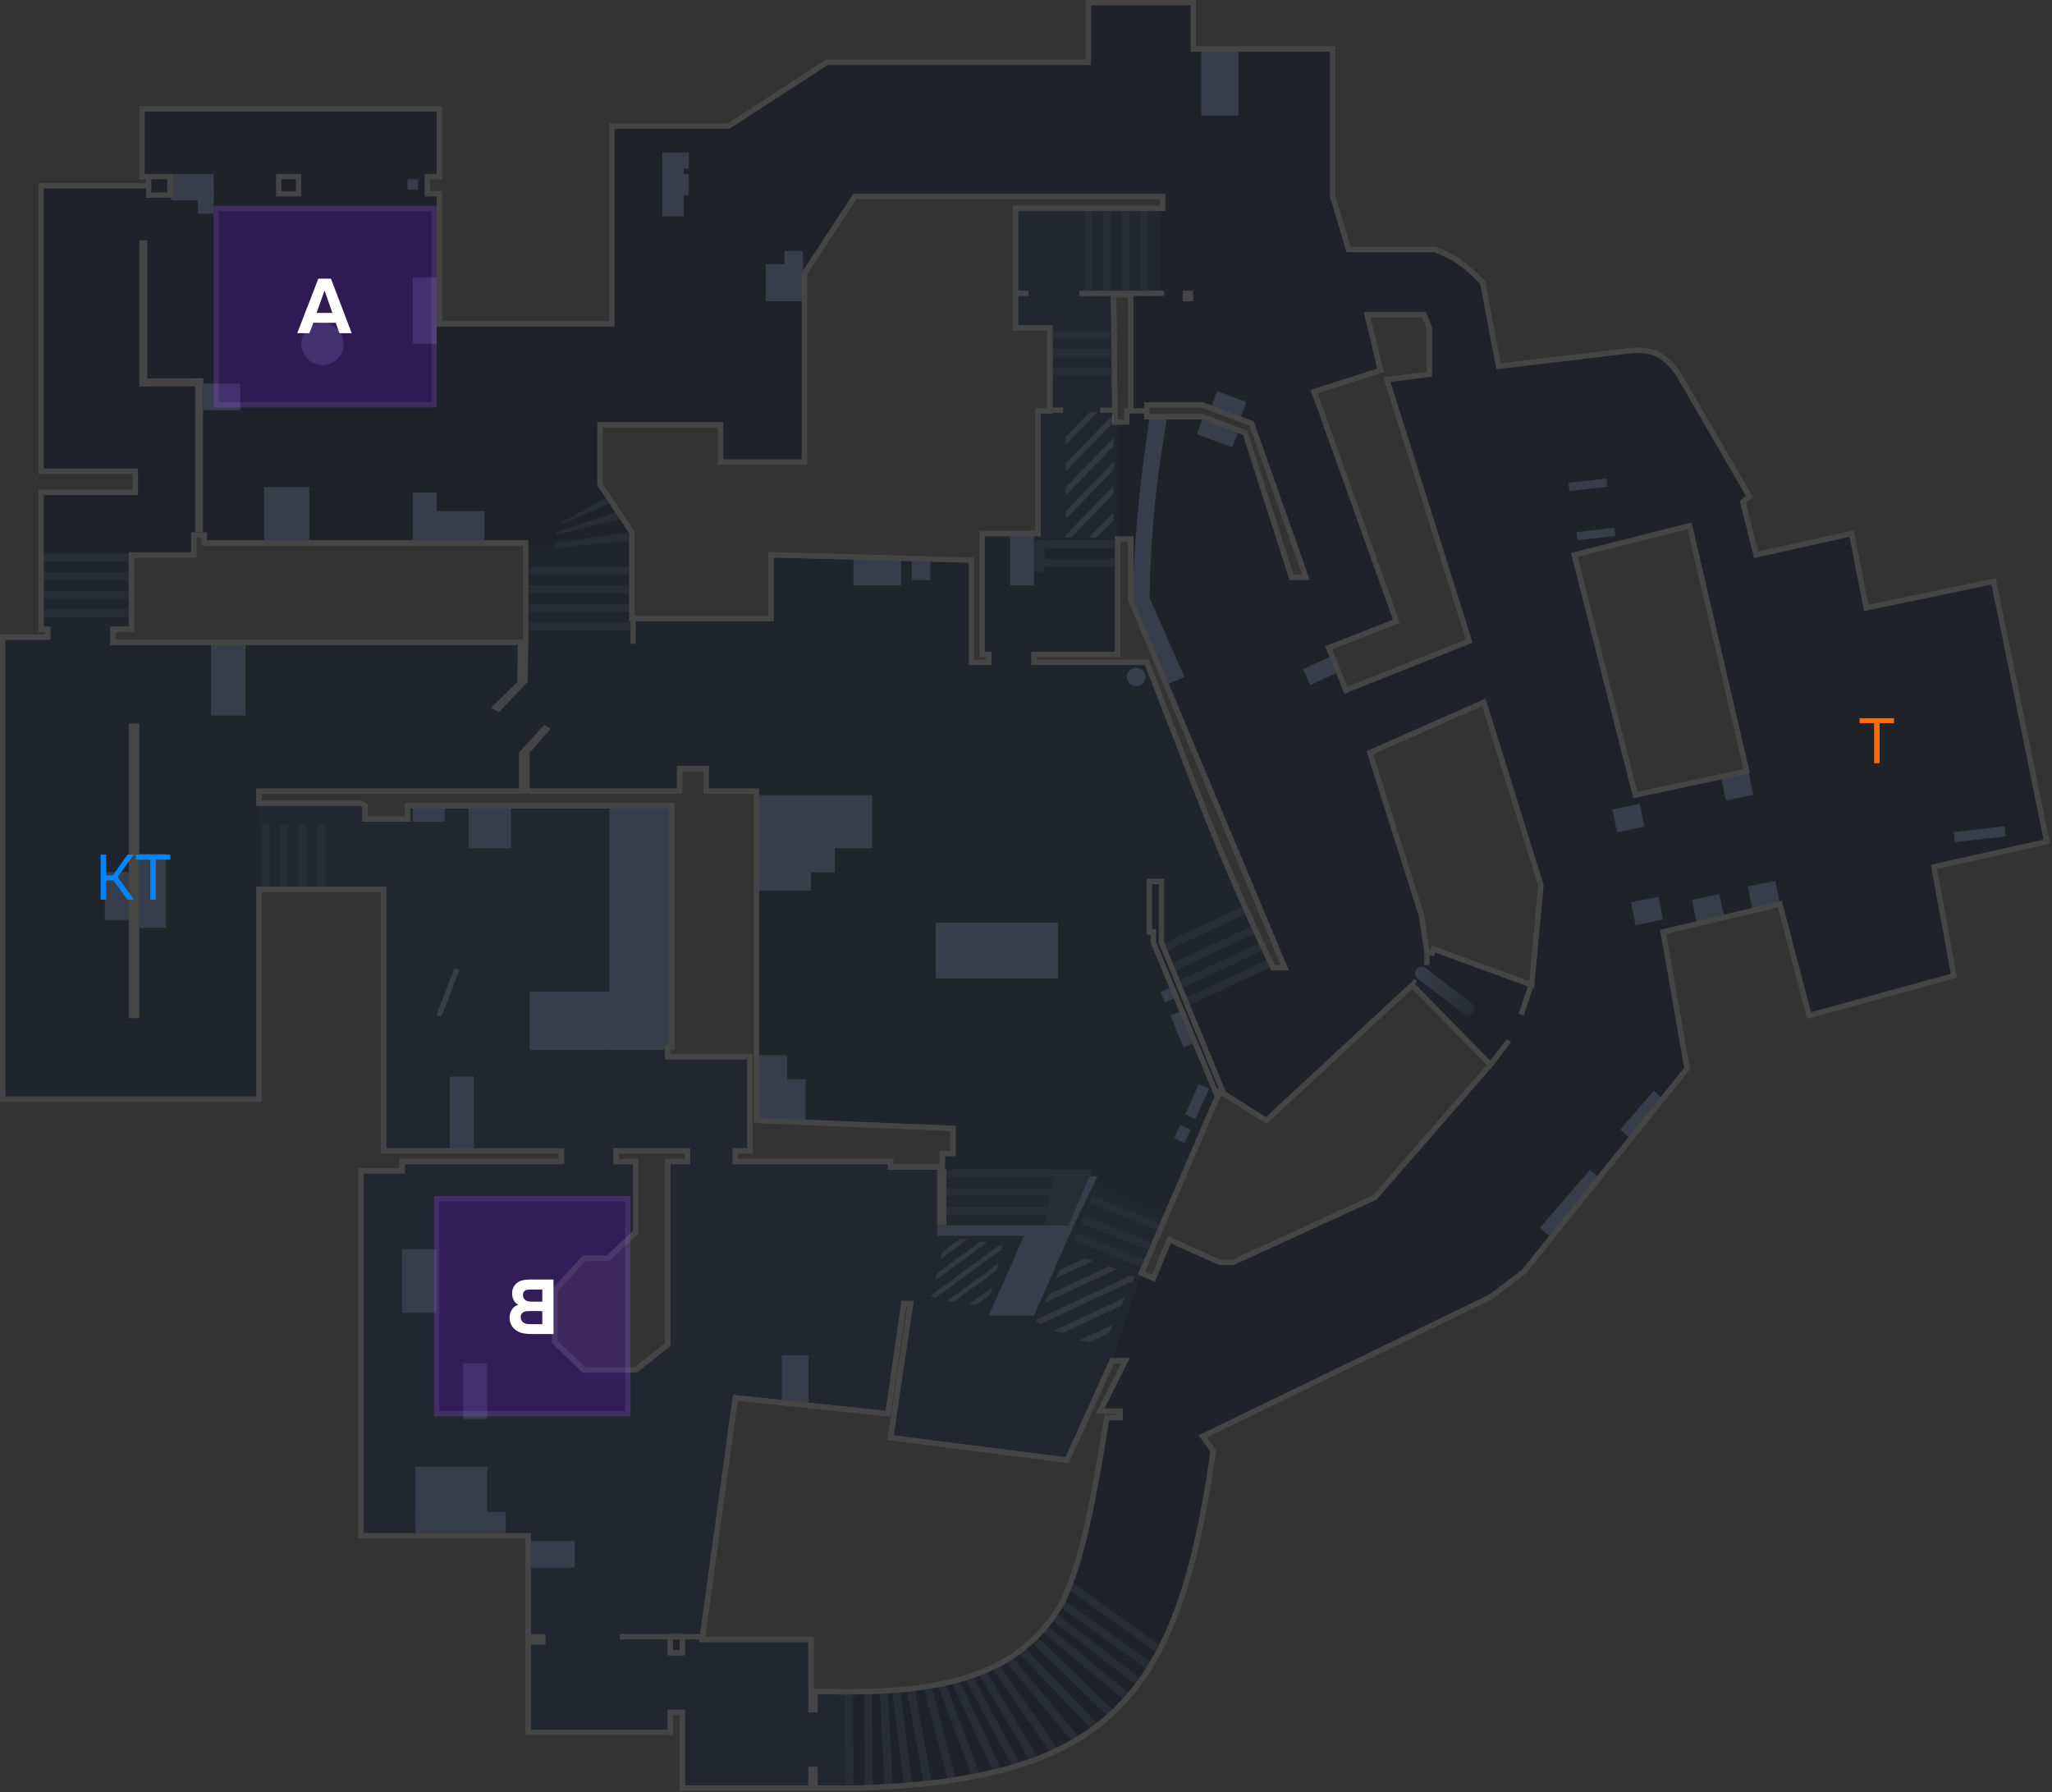 <svg width="773" height="675" viewBox="0 0 773 675" fill="none" xmlns="http://www.w3.org/2000/svg">
<rect x="0" y="0" width="773" height="675" fill="#333333" stroke="none"/>
<path fill-rule="evenodd" clip-rule="evenodd" d="M771 317L751 219L703 229L697.5 201L661.5 209L656.5 189L659 187L632 140.5C626.838 133.682 623.184 131.663 615 132L564.5 138L558.5 106.5C551.702 99.369 547.744 96.826 540.5 94H508L502 74V18.5H449.5V1H410V23.5H311.5L274.5 47.5H230.5V122H165.5V73H161V66.5H165.5V41H53.5V66.5H56V70H15.5V177.5H51V185.5H15.5V237H18V240H1V414H97.5V335H144.5V433.5H211.5V437.5H151.5V441H136V578.5H199V652.5H252.5V645H257V673.5H305.5H307H322C417.791 670.772 443.993 639.307 457 546.5L453 541L561.5 488.5L574 479L635.5 402.5L626.5 351L670.5 340.5L681.5 382.5L736 367.5L728.5 326.5L771 317ZM395.5 123.5V154.75H391V201H370L370 246.5H372.5V249.5H366V211L290.5 209L290.5 233H238V200.5L226 182.5V160H271.5V174H303V103L322 74H438V78.5H382.5V123.5H395.5ZM42.5 242H198V204.5H77V201.5H73V209H49.5V237H42.5V242ZM359 425V434.5H355V439.5H335.5V437.5H277V433.5H282.5V398H251.5V394.5H253V303.5H153.5V308.5H137.5V303.5L136 302.5H97.5V298H256V289.5H266V298H285V422L359 425ZM259 433.5H232V437.5H239.5V464L229 474H220L209 486V505.5L220 516H239.5L251.5 506.5V437.5H259V433.5ZM424 512.5L414.5 531.5H422V534H417C411.96 564.725 407.933 587.373 400.227 603.5C384.839 630.193 357.215 638.98 307 637V644H305.5V617.5H264.5L277 526.5L334.5 532.5L340.5 491H343L335.5 541.5L402 550L419 512.5H424ZM434.5 481.5L440.5 467L459.5 475.5H464.5L518 451L561.5 401L532 371L477 422L461 411.943L459.5 411L458.639 413L430 479.5L434.5 481.5ZM540 357.5L577 371L580.5 333.5L559 264.5L516 283.5L535.5 345L537.5 358.5L539.5 359L540 357.5ZM536.5 118.5H515L520 139.5L495 147.5L526 234L500.5 244L507 260L553.5 241.5L522.5 143L538.5 141V123.5L536.5 118.5ZM658 290.5L616 299.5L593 209L636.5 198L658 290.5ZM492 217.5L471.5 159.5L453 152.5H432V154.75V157H453L469 163L486.5 217.5H492ZM424.5 154.75V159H420L419.5 111H426V154.75H424.5ZM426 226L484 364.5H479.5C462.949 329.637 453.95 306.296 441.986 275.264C438.912 267.292 435.643 258.813 432 249.5H389.5V246.5H421L421 203H426L426 226Z" fill="#22262F"/>
<path fill-rule="evenodd" clip-rule="evenodd" d="M772.176 317.762L751.779 217.816L703.786 227.815L698.284 199.801L662.234 207.812L657.626 189.38L660.297 187.243L632.834 139.945L632.797 139.896C630.187 136.449 627.872 134.094 625.087 132.676C622.289 131.251 619.133 130.829 614.959 131.001L614.92 131.002L565.308 136.897L559.427 106.023L559.224 105.81C555.801 102.22 553.058 99.746 550.233 97.811C547.402 95.871 544.525 94.497 540.863 93.068L540.688 93H508.744L503 73.853V17.5H450.5V0H409V22.5H311.204L274.204 46.5H229.5V121H166.5V72H162V67.5H166.5V40H52.5V67.5H55V69H14.5V178.5H50V184.5H14.5V238H17V239H-6.10352e-05V415H98.5V336H143.5V434.5H210.5V436.5H150.5V440H135V579.5H198V653.5H253.5V646H256V674.5H322.014L322.028 674.5C369.989 673.134 400.815 664.576 421.245 644.493C441.652 624.432 451.484 593.063 457.99 546.639L458.046 546.239L454.512 541.379L562.025 489.357L574.703 479.722L636.563 402.774L627.647 351.754L669.78 341.7L680.789 383.733L737.148 368.221L729.657 327.266L772.176 317.762ZM55 71V74.5H65V65.5H54.5V42H164.5V65.5H160V74H164.5V123H231.5V48.5H274.796L311.796 24.5H411V2H448.5V19.5H501V74.147L507.256 95H540.311C543.808 96.372 546.487 97.669 549.102 99.461C551.713 101.249 554.295 103.554 557.573 106.977L563.692 139.103L615.08 132.998C619.069 132.837 621.822 133.258 624.18 134.458C626.547 135.664 628.631 137.714 631.166 141.055L657.703 186.757L655.374 188.62L660.766 210.187L696.716 202.199L702.214 230.185L750.221 220.184L769.824 316.238L727.343 325.734L734.851 366.779L682.211 381.267L671.219 339.3L625.353 350.246L634.437 402.226L573.297 478.278L560.974 487.643L451.488 540.621L455.953 546.761C449.453 592.921 439.679 623.567 419.843 643.066C399.974 662.598 369.808 671.136 321.986 672.5H308V665.5H304.5V672.5H258V644H251.5V651.5H200V577.5H137V442H152.5V438.5H212.5V432.5H145.5V334H96.5V413H2V241H19V236H16.5V186.5H52V176.5H16.5V71H55ZM57 67.5H63V72.5H57V67.5ZM659.204 291.265L637.243 196.781L591.784 208.276L615.268 300.68L659.204 291.265ZM656.796 289.735L616.732 298.32L594.216 209.724L635.757 199.219L656.796 289.735ZM581.514 333.394L559.621 263.132L514.776 282.948L534.522 345.226L536.609 359.308L540.156 360.195L540.623 358.792L577.875 372.384L581.514 333.394ZM576.125 369.616L539.376 356.208L538.844 357.805L538.391 357.692L536.477 344.774L517.224 284.052L558.379 265.868L579.486 333.606L576.125 369.616ZM562.862 400.958L532.032 369.606L476.883 420.745L461.802 411.266L438.5 354.802V331H432V352H433.5V355.2L457.553 412.993L428.69 480.012L435.032 482.831L441.031 468.333L459.286 476.5H464.718L518.613 451.819L562.862 400.958ZM458.654 410.435L435.5 354.8V350H434V333H436.5V355.198L458.982 409.674L458.654 410.435ZM459.956 412.468L477.117 423.255L531.968 372.394L560.138 401.042L517.387 450.181L464.282 474.5H459.713L439.969 465.667L433.968 480.169L431.309 478.988L459.956 412.468ZM554.733 242.086L523.814 143.844L539.5 141.883V123.307L537.177 117.5H513.734L518.812 138.83L493.709 146.863L524.731 233.423L499.193 243.439L506.447 261.296L554.733 242.086ZM552.267 240.914L507.553 258.704L501.807 244.561L527.269 234.577L496.29 148.137L521.187 140.17L516.266 119.5H535.823L537.5 123.693V140.117L521.186 142.156L552.267 240.914ZM493.414 218.5L472.288 158.729L453.183 151.5H431V153.75H427V110H418.489L419.01 160H425.5V155.75H431V158H452.819L468.196 163.766L485.771 218.5H493.414ZM425 153.75H423.5V158H420.99L420.51 112H425V153.75ZM490.586 216.5H487.229L469.804 162.234L453.181 156H433V153.5H452.817L470.712 160.271L490.586 216.5ZM485.503 365.5L427 225.799L427 202H420L420 245.5H388.5V250.5H431.317C434.858 259.557 438.047 267.827 441.049 275.614L441.053 275.624L441.055 275.63C453.019 306.662 462.029 330.032 478.597 364.929L478.868 365.5H485.503ZM482.497 363.5H480.132C463.771 328.989 454.816 305.763 442.919 274.904C439.845 266.932 436.575 258.451 432.931 249.136L432.683 248.5H390.5V247.5H422L422 204H425L425 226.201L482.497 363.5ZM439 79.5V73H321.46L302 102.702V173H272.5V159H225V182.803L237 200.803V234H291.5L291.5 210.027L365 211.974V250.5H373.5V245.5H371L371 202H392V155.75H396.5V122.5H383.5V79.5H439ZM437 77.5H381.5V124.5H394.5V153.75H390V200H369L369 247.5H371.5V248.5H367L367 210.026L289.5 207.973L289.5 232H239V200.197L227 182.197V161H270.5V175H304V103.298L322.54 75H437V77.5ZM425.618 511.5H418.355L401.394 548.914L336.639 540.637L344.159 490H339.634L333.648 531.406L276.141 525.405L263.353 618.5H304.5V645H308V638.039C332.655 638.944 351.933 637.22 367.004 631.946C382.33 626.584 393.276 617.56 401.094 603.999L401.113 603.966L401.13 603.931C408.839 587.797 412.881 565.256 417.849 535H423V530.5H416.118L425.618 511.5ZM422.382 513.5L412.882 532.5H421V533H416.151L416.013 533.838C410.969 564.588 406.962 587.066 399.342 603.034C391.772 616.148 381.217 624.854 366.343 630.059C351.412 635.283 332.1 636.989 307.039 636.001L306.5 635.98V616.5H265.647L277.859 527.595L335.352 533.594L341.366 492H341.84L334.361 542.363L402.606 551.086L419.645 513.5H422.382ZM360 435.5V424.04L286 421.04V297H267V288.5H255V297H96.5V303.5H135.697L136.5 304.035V309.5H154.5V304.5H252V393.5H250.5V399H281.5V432.5H276V438.5H334.5V440.5H356V435.5H360ZM336.5 438.5V436.5H278V434.5H283.5V397H252.5V395.5H254V302.5H152.5V307.5H138.5V302.965L136.303 301.5H98.5V299H257V290.5H265V299H284V422.96L358 425.96V433.5H354V438.5H336.5ZM260 438.5V432.5H231V438.5H238.5V463.571L228.6 473H219.56L208 485.611V505.928L219.599 517H239.848L252.5 506.984V438.5H260ZM258 436.5H250.5V506.016L239.152 515H220.401L210 505.072V486.389L220.44 475H229.4L240.5 464.429V436.5H233V434.5H258V436.5ZM258 623.5V615.5H251.5V623.5H258ZM256 621.5H253.5V617.5H256V621.5ZM199 243V203.5H78V200.5H72V208H48.5V236H41.5V243H199ZM197 241H43.5V238H50.5V210H74V202.5H76V205.5H197V241ZM113.5 74V65.5H104V74H113.5ZM111.5 72H106V67.5H111.5V72Z" fill="#454545"/>
<path fill-rule="evenodd" clip-rule="evenodd" d="M771 317L751 219L703 229L697.5 201L661.5 209L656.5 189L659 187L632 140.5C626.838 133.682 623.184 131.663 615 132L564.5 138L558.5 106.5C551.702 99.369 547.744 96.826 540.5 94H508L502 74V18.5H449.5V1H410V23.5H311.5L274.5 47.5H230.5V122H165.5V73H161V66.5H165.5V41H53.5V66.5H56V70H15.5V177.5H51V185.5H15.5V209H49.5H73V201.5H77V204.5H198L238 200.5L226 182.5V160H271.5V174H303V103L322 74H438V78.5H437V111H426V154.75H424.5V159H421V203H426L426 226L484 364.5H479.5C479.164 363.791 478.83 363.087 478.5 362.388L446.579 377L461 411.943L477 422L532 371L561.5 401L518 451L464.5 475.5H459.5L440.5 467L434.5 481.5L430 479.5L419 512.5H424L414.5 531.5H422V534H417C411.96 564.725 407.933 587.373 400.227 603.5C386.445 627.406 362.849 636.95 322 637.26V673.5C417.791 670.772 443.993 639.307 457 546.5L453 541L561.5 488.5L574 479L635.5 402.5L626.5 351L670.5 340.5L681.5 382.5L736 367.5L728.5 326.5L771 317ZM305.5 673.5H307V666.5H305.5V673.5ZM252.5 622.5H257V616.5H252.5V622.5ZM616 299.5L658 290.5L636.5 198L593 209L616 299.5ZM515 118.5H536.5L538.5 123.5V141L522.5 143L553.5 241.5L507 260L500.5 244L526 234L495 147.5L520 139.5L515 118.5ZM577 371L540 357.5L539.5 359L537.5 358.5L535.5 345L516 283.5L559 264.5L580.5 333.5L577 371ZM471.5 159.5L492 217.5H486.5L469 163L453 157H432V154.75V152.5H453L471.5 159.5Z" fill="#1F2228"/>
<path d="M18 237H15.5V209H49.5V237H42.5V242H198V204.5L238 200.5V233H290.5L290.5 209L366 211V249.5H372.5V246.5H370L370 201H391V203H421L421 246.5H389.5V249.5H432C435.643 258.813 438.912 267.292 441.986 275.264L441.986 275.265C443.451 279.065 444.872 282.749 446.267 286.354C456.036 311.587 464.572 332.898 478.5 362.388L446.579 377L437.5 355V332H433V351H434.5V355L458.639 413L439.474 457.5L408.5 443.5L402 441.5H355V439.5V434.5H359V425L285 422V298H266V289.5H256V298H97.5V302.5V335V414H1V240H18V237Z" fill="#1F2228" fill-opacity="0.5"/>
<path fill-rule="evenodd" clip-rule="evenodd" d="M751 219L771 317L728.5 326.5L736 367.5L681.5 382.5L670.5 340.5L626.5 351L635.5 402.5L574 479L561.5 488.5L453 541L457 546.5C443.993 639.307 417.791 670.772 322 673.5V637.26C362.849 636.95 386.445 627.406 400.227 603.5C407.933 587.373 411.96 564.725 417 534H422V531.5H414.5L424 512.5H419L430 479.5L434.5 481.5L440.5 467L459.5 475.5H464.5L518 451L561.5 401L532 371L477 422L461 411.943L459.5 411L458.639 413L434.5 355V351H433V332H437.5V355L446.579 377L478.5 362.388C478.83 363.087 479.164 363.791 479.5 364.5H484L426 226L426 203H421V159H424.5V154.75H426V111H437V78.5H438V74H322L303 103V174H271.5V160H226V182.5L238 200.5L198 204.5H77V201.5H73V209H49.5H15.5V185.5H51V177.5H15.5V70H56V66.5H53.5V41H165.5V66.5H161V73H165.5V122H230.5V47.5H274.5L311.5 23.5H410V1H449.5V18.5H502V74L508 94H540.5C547.744 96.826 551.702 99.369 558.5 106.5L564.5 138L615 132C623.184 131.663 626.838 133.682 632 140.5L659 187L656.5 189L661.5 209L697.5 201L703 229L751 219ZM307 673.5H305.5V666.5H307V673.5ZM257 622.5H252.5V616.5H257V622.5ZM540 357.5L577 371L580.5 333.5L559 264.5L516 283.5L535.5 345L537.5 358.5L539.5 359L540 357.5ZM658 290.5L616 299.5L593 209L636.5 198L658 290.5ZM536.5 118.5H515L520 139.5L495 147.5L526 234L500.5 244L507 260L553.5 241.5L522.5 143L538.5 141V123.5L536.5 118.5ZM492 217.5L471.5 159.5L453 152.5H432V154.75V157H453L469 163L486.5 217.5H492Z" fill="#1F2228"/>
<path d="M466.5 43.5V18.5H452.5V43.5H466.5Z" fill="#373D4B"/>
<path d="M389.5 220.5V201.5H380.5V220.5H389.5Z" fill="#373D4B"/>
<path d="M339.5 220.5V210.5H321.5V220.5H339.5Z" fill="#373D4B"/>
<path d="M350.5 218.5V211.5H343.5V218.5H350.5Z" fill="#373D4B"/>
<path d="M428 251.5C426.067 251.5 424.5 253.067 424.5 255C424.5 256.933 426.067 258.5 428 258.5C429.933 258.5 431.5 256.933 431.5 255C431.5 253.067 429.933 251.5 428 251.5Z" fill="#373D4B"/>
<path d="M670.5 340.37L668.732 331.768L658.37 333.898L660.137 342.5L670.5 340.37Z" fill="#373D4B"/>
<path d="M649.5 345.37L647.732 336.768L637.37 338.898L639.137 347.5L649.5 345.37Z" fill="#373D4B"/>
<path d="M626.5 413.917L622.967 410.86L610.346 425.443L613.879 428.5L626.5 413.917Z" fill="#373D4B"/>
<path d="M602.5 443.685L598.967 440.628L580.087 462.443L583.62 465.5L602.5 443.685Z" fill="#373D4B"/>
<path d="M504.283 253.085L501.539 247.151L490.866 252.086L493.61 258.02L504.283 253.085Z" fill="#373D4B"/>
<path d="M467.239 157.541L469.51 151.411L458.483 147.327L456.213 153.458L467.239 157.541Z" fill="#373D4B"/>
<path d="M440.184 257.598L446.167 254.963L431.879 222.526L425.897 225.161L440.184 257.598Z" fill="#373D4B"/>
<path d="M426.472 225.224L433.003 225.5C433.707 198.937 435.163 184.109 439.535 157.776L433.003 157.5C429.132 183.944 427.747 198.77 426.472 225.224Z" fill="#373D4B"/>
<path d="M464.23 168.5L466.5 162.37L453.082 157.401L450.812 163.531L464.23 168.5Z" fill="#373D4B"/>
<path d="M626.5 346.37L624.732 337.768L614.37 339.898L616.137 348.5L626.5 346.37Z" fill="#373D4B"/>
<path d="M619.5 311.37L617.732 302.768L607.37 304.898L609.137 313.5L619.5 311.37Z" fill="#373D4B"/>
<path d="M660.5 299.37L658.732 290.768L648.37 292.898L650.137 301.5L660.5 299.37Z" fill="#373D4B"/>
<path d="M755.588 315.041L755.159 311.23L735.973 313.391L736.402 317.202L755.588 315.041Z" fill="#373D4B"/>
<path d="M605.5 183.339L605.152 180.246L590.855 181.856L591.204 184.949L605.5 183.339Z" fill="#373D4B"/>
<path d="M608.5 201.89L608.152 198.796L593.855 200.407L594.204 203.5L608.5 201.89Z" fill="#373D4B"/>
<path d="M398.5 368.5V347.5H352.5V368.5H398.5Z" fill="#373D4B"/>
<path d="M328.5 319.5V299.5L285.5 299.5V319.5L328.5 319.5Z" fill="#373D4B"/>
<path d="M314.5 328.5V308.5L285.5 308.5V328.5L314.5 328.5Z" fill="#373D4B"/>
<path d="M305.5 335.5V315.5L285.5 315.5V335.5H305.5Z" fill="#373D4B"/>
<path d="M303.5 422.5V406.5H285.5V422.5H303.5Z" fill="#373D4B"/>
<path d="M296.5 407.5V397.5H285.5V407.5H296.5Z" fill="#373D4B"/>
<path d="M304.5 528.5V510.5H294.5V528.5H304.5Z" fill="#373D4B"/>
<path d="M216.5 590.5V580.5H199.5V590.5H216.5Z" fill="#373D4B"/>
<path d="M190.5 578.5V569.5H156.5V578.5H190.5Z" fill="#373D4B"/>
<path d="M183.5 573.5V552.5H156.5V573.5H183.5Z" fill="#373D4B"/>
<path d="M183.5 534.5V513.5H174.5V534.5H183.5Z" fill="#373D4B"/>
<path d="M164.5 494.5V470.5H151.5V494.5H164.5Z" fill="#373D4B"/>
<path d="M178.5 433.5V405.5H169.5V433.5H178.5Z" fill="#373D4B"/>
<path d="M252.5 395.5V304.5H229.5V395.5H252.5Z" fill="#373D4B"/>
<path d="M229.5 395.5V373.5H199.5V395.5H229.5Z" fill="#373D4B"/>
<path d="M192.5 319.5V304.5H176.5V319.5H192.5Z" fill="#373D4B"/>
<path d="M62.5 349.5V321.5H52.5V349.5L62.5 349.5Z" fill="#373D4B"/>
<path d="M92.5 269.5V241.5H79.5V269.5H92.5Z" fill="#373D4B"/>
<path d="M116.5 203.5V183.5H99.5V203.5H116.5Z" fill="#373D4B"/>
<path d="M182.5 203.5V192.5H155.5V203.5H182.5Z" fill="#373D4B"/>
<path d="M164.5 193.5V185.5H155.5V193.5H164.5Z" fill="#373D4B"/>
<path d="M164.5 129.5V104.5H155.5V129.5H164.5Z" fill="#373D4B"/>
<path d="M90.5 154.5V144.5H76.5V154.5H90.5Z" fill="#373D4B"/>
<path d="M80.5 75.5V65.5H64.5V75.5H80.5Z" fill="#373D4B"/>
<path d="M80.5 80.5V70.5H74.5V80.5H80.5Z" fill="#373D4B"/>
<path d="M157.5 71.5V67.5H153.5V71.5H157.5Z" fill="#373D4B"/>
<path d="M48.5 346.5V328.5H39.5V346.5H48.5Z" fill="#373D4B"/>
<path d="M167.5 309.5V304.5H155.5V309.5H167.5Z" fill="#373D4B"/>
<path d="M173.069 365.346L171.202 364.629L164.383 382.363L166.25 383.081L173.069 365.346Z" fill="#373D4B"/>
<path d="M121.5 121.5C117.082 121.5 113.5 125.082 113.5 129.5C113.5 133.918 117.082 137.5 121.5 137.5C125.918 137.5 129.5 133.918 129.5 129.5C129.5 125.082 125.918 121.5 121.5 121.5Z" fill="#373D4B"/>
<path d="M449.5 392.985L444.576 380.954L440.874 382.469L445.798 394.5L449.5 392.985Z" fill="#373D4B"/>
<path d="M442.5 375.985L440.888 372.045L437.185 373.56L438.798 377.5L442.5 375.985Z" fill="#373D4B"/>
<path d="M455.5 410.088L451.625 408.325L446.432 419.737L450.307 421.5L455.5 410.088Z" fill="#373D4B"/>
<path d="M448.5 425.474L444.625 423.711L442.338 428.737L446.213 430.5L448.5 425.474Z" fill="#373D4B"/>
<path d="M389.5 495.5L404.5 461.5H401.5H387.5L385.735 465.5L372.5 495.5H389.5Z" fill="#373D4B"/>
<path d="M413.5 443L404.5 461.5H401.5L410.5 443H413.5Z" fill="#373D4B"/>
<path d="M353 465.5V461.5H387.5L385.735 465.5H353Z" fill="#373D4B"/>
<path d="M302.5 113.5V99.5L288.5 99.5V113.5L302.5 113.5Z" fill="#373D4B"/>
<path d="M302.5 101.5V94.5H295.5V101.5H302.5Z" fill="#373D4B"/>
<path d="M257.5 81.5V57.5H249.5V81.5H257.5Z" fill="#373D4B"/>
<path d="M259.5 73.5V65.5H256.5V73.5H259.5Z" fill="#373D4B"/>
<path d="M259.5 63.5V57.5H257.5V63.5H259.5Z" fill="#373D4B"/>
<path d="M551.476 381.98C552.572 382.82 554.141 382.611 554.981 381.515C555.82 380.418 555.611 378.849 554.515 378.01L537.081 364.667C535.984 363.827 534.415 364.036 533.576 365.132C532.737 366.229 532.945 367.798 534.042 368.637L551.476 381.98Z" fill="url(#paint0_linear_92_142)"/>
<path d="M76.5 200.5L76.5 142.5H73.5L73.5 200.5H76.5Z" fill="#454545"/>
<path d="M55.5 145.5V90.5H52.5V145.5H55.5Z" fill="#454545"/>
<path d="M52.5 383.5V272.5H48.5V383.5H52.5Z" fill="#454545"/>
<path d="M199.5 297.5V283.5H195.5V297.5H199.5Z" fill="#454545"/>
<path d="M195 242.915L194.848 256.914L198.756 256.914L199 242.958L195 242.915Z" fill="#454545"/>
<path d="M207.5 274.5L199.5 283.5H195.5L205 273L207.5 274.5Z" fill="#454545"/>
<path d="M184.941 266.66L194.903 256.884L198.745 256.884L187.903 268.268L184.941 266.66Z" fill="#454545"/>
<path d="M52.5 145.5H76.5V142.5H52.5V145.5Z" fill="#454545"/>
<path d="M239.5 242.5V233.5H237.5V242.5H239.5Z" fill="#454545"/>
<path d="M438.5 111.5V109.5H406.5V111.5H438.5Z" fill="#454545"/>
<path d="M387.5 111.5V109.5H382.5V111.5H387.5Z" fill="#454545"/>
<path d="M449.5 113.5V109.5H445.5V113.5H449.5Z" fill="#454545"/>
<path d="M419.5 155.5V153.5H414.5V155.5H419.5Z" fill="#454545"/>
<path d="M400.5 155.5V153.5H395.5V155.5H400.5Z" fill="#454545"/>
<path d="M538.5 363.5V359.5H536.5V363.5H538.5Z" fill="#454545"/>
<path d="M533.875 369.731L532.875 368.731L531.875 369.731V371.731L533.875 369.731Z" fill="#454545"/>
<path d="M573.978 382.5L577.5 372.079L575.605 371.439L572.083 381.86L573.978 382.5Z" fill="#454545"/>
<path d="M562.5 401.286L569.246 392.597L567.666 391.371L560.92 400.06L562.5 401.286Z" fill="#454545"/>
<path d="M356.5 461.5V440.5H353V461.5H356.5Z" fill="#454545"/>
<path d="M264.5 617.5V615.5H233.5V617.5H264.5Z" fill="#454545"/>
<path d="M205.5 619.5V615.5H198.5V619.5H205.5Z" fill="#454545"/>
<path d="M397.5 443.5V440.5H356.5V443.5H397.5Z" fill="#282C34"/>
<path d="M420.5 206.5V203.5H393.5V206.5H420.5Z" fill="#282C34"/>
<path d="M419.5 134.5V131.5H396.5V134.5H419.5Z" fill="#282C34"/>
<path d="M237.5 230.5V227.5H198.5V230.5H237.5Z" fill="#282C34"/>
<path d="M48.5 225.5V222.5H16.5V225.5H48.5Z" fill="#282C34"/>
<path d="M115.5 310.5H112.5V335.5H115.5V310.5Z" fill="#282C34"/>
<path d="M418.5 79.5H415.5V109.5H418.5V79.5Z" fill="#282C34"/>
<path d="M419.5 127.5V124.5H396.5V127.5H419.5Z" fill="#282C34"/>
<path d="M237.5 223.5V220.5H198.5V223.5H237.5Z" fill="#282C34"/>
<path d="M48.5 218.5V215.5H16.5V218.5H48.5Z" fill="#282C34"/>
<path d="M108.5 310.5H105.5V335.5H108.5V310.5Z" fill="#282C34"/>
<path d="M237.5 216.5V213.5H198.5V216.5H237.5Z" fill="#282C34"/>
<path d="M237.5 203.5V200.5L209.5 204.5V206.5L237.5 203.5Z" fill="#282C34"/>
<path d="M234 195.5L233 192.5L209.5 200.5V201.5L234 195.5Z" fill="#282C34"/>
<path d="M229.714 189.637L228.552 187.394L211.548 196.71L211.679 197.5L229.714 189.637Z" fill="#282C34"/>
<path d="M48.5 211.5L48.5 208.5H16.5L16.5 211.5H48.5Z" fill="#282C34"/>
<path d="M101.5 310.5H98.5V335.5H101.5V310.5Z" fill="#282C34"/>
<path d="M411.5 79.5H408.5L408.5 109.5H411.5L411.5 79.5Z" fill="#282C34"/>
<path d="M472.591 351.689L471.324 348.969L440.525 363.31L441.791 366.03L472.591 351.689Z" fill="#282C34"/>
<path d="M433.017 471.001L434.131 468.215L408.283 457.876L407.169 460.662L433.017 471.001Z" fill="#282C34"/>
<path d="M469.5 344.16L468.234 341.44L437.434 355.78L438.7 358.5L469.5 344.16Z" fill="#282C34"/>
<path d="M436.386 463.591L437.5 460.806L411.474 450.396L410.36 453.181L436.386 463.591Z" fill="#282C34"/>
<path d="M397.5 450.5V447.5H356.5V450.5H397.5Z" fill="#282C34"/>
<path d="M420.5 213.5V210.5H393.5V213.5H420.5Z" fill="#282C34"/>
<path d="M419.5 141.5V138.5H396.5V141.5H419.5Z" fill="#282C34"/>
<path d="M237.5 237.5V234.5H198.5V237.5H237.5Z" fill="#282C34"/>
<path d="M48.5 232.5V229.5H16.5V232.5H48.5Z" fill="#282C34"/>
<path d="M122.5 310.5H119.5V335.5H122.5V310.5Z" fill="#282C34"/>
<path d="M425.5 79.5H422.5V109.5H425.5V79.5Z" fill="#282C34"/>
<path d="M432.5 79.5H429.5V109.5H432.5V79.5Z" fill="#282C34"/>
<path d="M393.5 215.5V203.5H389.5V215.5H393.5Z" fill="#282C34"/>
<path d="M475.545 358.035L474.279 355.315L443.445 369.672L444.711 372.391L475.545 358.035Z" fill="#282C34"/>
<path d="M430.417 477.5L431.531 474.715L405.683 464.376L404.569 467.161L430.417 477.5Z" fill="#282C34"/>
<path d="M397.5 457.5V454.5H356.5V457.5H397.5Z" fill="#282C34"/>
<path d="M435.752 622.5L437.5 620.062L404.177 596.175L402.429 598.613L435.752 622.5Z" fill="#282C34"/>
<path d="M431.752 628.5L433.5 626.062L400.177 602.175L398.429 604.613L431.752 628.5Z" fill="#282C34"/>
<path d="M427.665 634.5L429.5 632.126L397.06 607.053L395.225 609.427L427.665 634.5Z" fill="#282C34"/>
<path d="M423.164 640.039L425.083 637.732L393.561 611.515L391.643 613.821L423.164 640.039Z" fill="#282C34"/>
<path d="M417.435 646.602L419.525 644.451L390.125 615.874L388.034 618.025L417.435 646.602Z" fill="#282C34"/>
<path d="M411.838 651.989L414.006 649.916L385.671 620.283L383.502 622.356L411.838 651.989Z" fill="#282C34"/>
<path d="M404.319 656.449L406.624 654.529L381.256 624.079L378.951 626L404.319 656.449Z" fill="#282C34"/>
<path d="M395.875 660.441L398.345 658.739L375.831 626.057L373.361 627.759L395.875 660.441Z" fill="#282C34"/>
<path d="M388.299 663.453L390.876 661.917L371.18 628.874L368.603 630.41L388.299 663.453Z" fill="#282C34"/>
<path d="M381.778 666.19L384.419 664.767L365.96 630.506L363.319 631.929L381.778 666.19Z" fill="#282C34"/>
<path d="M374.784 668.5L377.5 667.226L361.251 632.582L358.535 633.856L374.784 668.5Z" fill="#282C34"/>
<path d="M366.692 670.5L369.5 669.445L356.349 634.445L353.54 635.5L366.692 670.5Z" fill="#282C34"/>
<path d="M357.349 671.549L360.25 670.788L351.015 635.573L348.113 636.334L357.349 671.549Z" fill="#282C34"/>
<path d="M348.067 672.219L351.019 671.686L344.681 636.601L341.729 637.135L348.067 672.219Z" fill="#282C34"/>
<path d="M340.55 672.567L343.528 672.199L339.16 636.816L336.183 637.183L340.55 672.567Z" fill="#282C34"/>
<path d="M333.224 673.045L336.221 672.898L334.457 636.747L331.461 636.893L333.224 673.045Z" fill="#282C34"/>
<path d="M325.785 673.461L328.785 673.434L328.455 637.241L325.455 637.268L325.785 673.461Z" fill="#282C34"/>
<path d="M318.5 673.5L321.5 673.473L321.169 637.28L318.17 637.307L318.5 673.5Z" fill="#282C34"/>
<path d="M478.5 364.381L477.234 361.661L446.909 375.78L448.176 378.5L478.5 364.381Z" fill="#282C34"/>
<path d="M402.5 461.5L411.5 440.5H397.5L393.5 461.5H402.5Z" fill="#282C34"/>
<path fill-rule="evenodd" clip-rule="evenodd" d="M772.176 317.762L751.779 217.816L703.786 227.815L698.284 199.801L662.234 207.812L657.626 189.38L660.297 187.243L632.834 139.945L632.797 139.896C630.187 136.449 627.872 134.094 625.087 132.676C622.289 131.251 619.133 130.829 614.959 131.001L614.92 131.002L565.308 136.897L559.427 106.023L559.224 105.81C555.801 102.22 553.058 99.746 550.233 97.811C547.402 95.871 544.525 94.497 540.863 93.068L540.688 93H508.744L503 73.853V17.5H450.5V0H409V22.5H311.204L274.204 46.5H229.5V121H166.5V72H162V67.5H166.5V40H52.5V67.5H55V69H14.5V178.5H50V184.5H14.5V238H17V239H-6.10352e-05V415H98.5V336H143.5V434.5H210.5V436.5H150.5V440H135V579.5H198V653.5H253.5V646H256V674.5H322.014L322.028 674.5C369.989 673.134 400.815 664.576 421.245 644.493C441.652 624.432 451.484 593.063 457.99 546.639L458.046 546.239L454.512 541.379L562.025 489.357L574.703 479.722L636.563 402.774L627.647 351.754L669.78 341.7L680.789 383.733L737.148 368.221L729.657 327.266L772.176 317.762ZM55 71V74.5H65V65.5H54.5V42H164.5V65.5H160V74H164.5V123H231.5V48.5H274.796L311.796 24.5H411V2H448.5V19.5H501V74.147L507.256 95H540.311C543.808 96.372 546.487 97.669 549.102 99.461C551.713 101.249 554.295 103.554 557.573 106.977L563.692 139.103L615.08 132.998C619.069 132.837 621.822 133.258 624.18 134.458C626.547 135.664 628.631 137.714 631.166 141.055L657.703 186.757L655.374 188.62L660.766 210.187L696.716 202.199L702.214 230.185L750.221 220.184L769.824 316.238L727.343 325.734L734.851 366.779L682.211 381.267L671.219 339.3L625.353 350.246L634.437 402.226L573.297 478.278L560.974 487.643L451.488 540.621L455.953 546.761C449.453 592.921 439.679 623.567 419.843 643.066C399.974 662.598 369.808 671.136 321.986 672.5H308V665.5H304.5V672.5H258V644H251.5V651.5H200V577.5H137V442H152.5V438.5H212.5V432.5H145.5V334H96.5V413H2V241H19V236H16.5V186.5H52V176.5H16.5V71H55ZM57 67.5H63V72.5H57V67.5ZM659.204 291.265L637.243 196.781L591.784 208.276L615.268 300.68L659.204 291.265ZM656.796 289.735L616.732 298.32L594.216 209.724L635.757 199.219L656.796 289.735ZM581.514 333.394L559.621 263.132L514.776 282.948L534.522 345.226L536.609 359.308L540.156 360.195L540.623 358.792L577.875 372.384L581.514 333.394ZM576.125 369.616L539.376 356.208L538.844 357.805L538.391 357.692L536.477 344.774L517.224 284.052L558.379 265.868L579.486 333.606L576.125 369.616ZM562.862 400.958L532.032 369.606L476.883 420.745L461.802 411.266L438.5 354.802V331H432V352H433.5V355.2L457.553 412.993L428.69 480.012L435.032 482.831L441.031 468.333L459.286 476.5H464.718L518.613 451.819L562.862 400.958ZM458.654 410.435L435.5 354.8V350H434V333H436.5V355.198L458.982 409.674L458.654 410.435ZM459.956 412.468L477.117 423.255L531.968 372.394L560.138 401.042L517.387 450.181L464.282 474.5H459.713L439.969 465.667L433.968 480.169L431.309 478.988L459.956 412.468ZM554.733 242.086L523.814 143.844L539.5 141.883V123.307L537.177 117.5H513.734L518.812 138.83L493.709 146.863L524.731 233.423L499.193 243.439L506.447 261.296L554.733 242.086ZM552.267 240.914L507.553 258.704L501.807 244.561L527.269 234.577L496.29 148.137L521.187 140.17L516.266 119.5H535.823L537.5 123.693V140.117L521.186 142.156L552.267 240.914ZM493.414 218.5L472.288 158.729L453.183 151.5H431V153.75H427V110H418.489L419.01 160H425.5V155.75H431V158H452.819L468.196 163.766L485.771 218.5H493.414ZM425 153.75H423.5V158H420.99L420.51 112H425V153.75ZM490.586 216.5H487.229L469.804 162.234L453.181 156H433V153.5H452.817L470.712 160.271L490.586 216.5ZM485.503 365.5L427 225.799L427 202H420L420 245.5H388.5V250.5H431.317C434.857 259.555 438.046 267.824 441.048 275.612C453.015 306.65 462.028 330.03 478.597 364.929L478.868 365.5H485.503ZM482.497 363.5H480.132C463.771 328.989 454.82 305.772 442.923 274.916C439.849 266.941 436.578 258.457 432.931 249.136L432.683 248.5H390.5V247.5H422L422 204H425L425 226.201L482.497 363.5ZM439 79.5V73H321.46L302 102.702V173H272.5V159H225V182.803L237 200.803V234H291.5L291.5 210.027L365 211.974V250.5H373.5V245.5H371L371 202H392V155.75H396.5V122.5H383.5V79.5H439ZM437 77.5H381.5V124.5H394.5V153.75H390V200H369L369 247.5H371.5V248.5H367L367 210.026L289.5 207.973L289.5 232H239V200.197L227 182.197V161H270.5V175H304V103.298L322.54 75H437V77.5ZM425.618 511.5H418.355L401.394 548.914L336.639 540.637L344.159 490H339.634L333.648 531.406L276.141 525.405L263.353 618.5H304.5V645H308V638.039C332.655 638.944 351.933 637.22 367.004 631.946C382.33 626.584 393.276 617.56 401.094 603.999L401.113 603.966L401.13 603.931C408.839 587.797 412.881 565.256 417.849 535H423V530.5H416.118L425.618 511.5ZM422.382 513.5L412.882 532.5H421V533H416.151L416.013 533.838C410.969 564.588 406.962 587.066 399.342 603.034C391.772 616.148 381.217 624.854 366.343 630.059C351.412 635.283 332.1 636.989 307.039 636.001L306.5 635.98V616.5H265.647L277.859 527.595L335.352 533.594L341.366 492H341.84L334.361 542.363L402.606 551.086L419.645 513.5H422.382ZM360 435.5V424.04L286 421.04V297H267V288.5H255V297H96.5V303.5H135.697L136.5 304.035V309.5H154.5V304.5H252V393.5H250.5V399H281.5V432.5H276V438.5H334.5V440.5H356V435.5H360ZM336.5 438.5V436.5H278V434.5H283.5V397H252.5V395.5H254V302.5H152.5V307.5H138.5V302.965L136.303 301.5H98.5V299H257V290.5H265V299H284V422.96L358 425.96V433.5H354V438.5H336.5ZM260 438.5V432.5H231V438.5H238.5V463.571L228.6 473H219.56L208 485.611V505.928L219.599 517H239.848L252.5 506.984V438.5H260ZM258 436.5H250.5V506.016L239.152 515H220.401L210 505.072V486.389L220.44 475H229.4L240.5 464.429V436.5H233V434.5H258V436.5ZM258 623.5V615.5H251.5V623.5H258ZM256 621.5H253.5V617.5H256V621.5ZM199 243V203.5H78V200.5H72V208H48.5V236H41.5V243H199ZM197 241H43.5V238H50.5V210H74V202.5H76V205.5H197V241ZM113.5 74V65.5H104V74H113.5ZM111.5 72H106V67.5H111.5V72Z" fill="#454545"/>
<path d="M419.5 168V165L401.5 183.5V186.5L419.5 168Z" fill="#D9D9D9" fill-opacity="0.1"/>
<path d="M419.5 159V156L401.5 174.5V177.5L419.5 159Z" fill="#D9D9D9" fill-opacity="0.1"/>
<path d="M401.5 164.5V167.5L413.5 155.167H410.581L401.5 164.5Z" fill="#D9D9D9" fill-opacity="0.1"/>
<path d="M419.5 196.167V193.167L410 202.5H412.919L419.5 196.167Z" fill="#D9D9D9" fill-opacity="0.1"/>
<path d="M419.5 177V174L401.5 192.5V195.5L419.5 177Z" fill="#D9D9D9" fill-opacity="0.1"/>
<path d="M419.5 186V183L401.5 201.5V202.5H403.446L419.5 186Z" fill="#D9D9D9" fill-opacity="0.1"/>
<path d="M426.783 482.505L391.867 498.757L390.286 497.707L390.663 496.893L425.867 480.507L427.5 480.959L426.783 482.505Z" fill="#D9D9D9" fill-opacity="0.1"/>
<path d="M394.967 487.618L393.532 490.709L420.867 477.986L417.699 477.036L394.967 487.618Z" fill="#D9D9D9" fill-opacity="0.1"/>
<path d="M399.269 478.342L397.835 481.434L411.867 474.902L408.867 473.874L399.269 478.342Z" fill="#D9D9D9" fill-opacity="0.1"/>
<path d="M422.48 491.781L423.914 488.689L396.867 501.279L400.338 502.087L422.48 491.781Z" fill="#D9D9D9" fill-opacity="0.1"/>
<path d="M417.699 502.087L419.133 498.995L406.615 504.822L410.367 505.5L417.699 502.087Z" fill="#D9D9D9" fill-opacity="0.1"/>
<path d="M377.321 470.583L352.262 488.919L350.846 488.337L351.017 487.634L376.283 469.147L377.646 469.248L377.321 470.583Z" fill="#D9D9D9" fill-opacity="0.1"/>
<path d="M352.963 479.623L352.315 482.293L371.933 467.938L369.278 467.685L352.963 479.623Z" fill="#D9D9D9" fill-opacity="0.1"/>
<path d="M354.909 471.612L354.26 474.282L364.331 466.913L361.798 466.571L354.909 471.612Z" fill="#D9D9D9" fill-opacity="0.1"/>
<path d="M375.375 478.594L376.024 475.924L356.612 490.128L359.483 490.222L375.375 478.594Z" fill="#D9D9D9" fill-opacity="0.1"/>
<path d="M373.213 487.496L373.862 484.825L364.877 491.399L367.951 491.346L373.213 487.496Z" fill="#D9D9D9" fill-opacity="0.1"/>
<path d="M705.972 287.492V272.42H700.524V270.524H713.508V272.42H708.06V287.492H705.972Z" fill="#FF6B00"/>
<path d="M39.988 338.868H37.9V321.9H39.988V329.724H42.508L48.028 321.9H50.428L44.332 330.324L50.476 338.868H48.004L42.676 331.62H39.988V338.868Z" fill="#0085FF"/>
<path d="M58.684 338.868H56.596V323.796H51.148V321.9H64.132V323.796H58.684V338.868Z" fill="#0085FF"/>
<path d="M163.5 533.5H237.5V450.5H163.5V533.5Z" fill="#7000FF" fill-opacity="0.2"/>
<path fill-rule="evenodd" clip-rule="evenodd" d="M235.5 531.5H165.5V452.5H235.5V531.5ZM163.5 533.5V450.5H237.5V533.5H163.5Z" fill="white" fill-opacity="0.08"/>
<path d="M208.501 502.499V481.967H199.395C198.448 481.967 197.578 482.064 196.785 482.257C195.973 482.45 195.267 482.798 194.668 483.301C194.185 483.688 193.779 484.2 193.45 484.838C193.102 485.457 192.928 486.211 192.928 487.1C192.909 488.047 193.083 488.888 193.45 489.623C193.798 490.358 194.397 490.976 195.248 491.479C194.649 491.653 194.136 491.914 193.711 492.262C193.286 492.61 192.947 493.016 192.696 493.48C192.425 493.944 192.232 494.447 192.116 494.988C192 495.529 191.952 496.09 191.971 496.67C192.01 497.598 192.261 498.458 192.725 499.251C193.17 500.024 193.759 500.653 194.494 501.136C195.364 501.735 196.321 502.112 197.365 502.267C198.409 502.422 199.443 502.499 200.468 502.499H208.501ZM200.584 490.29C200.159 490.29 199.733 490.271 199.308 490.232C198.883 490.174 198.486 490.039 198.119 489.826C197.81 489.633 197.549 489.372 197.336 489.043C197.123 488.714 197.007 488.328 196.988 487.883C196.969 487.419 197.046 487.042 197.22 486.752C197.394 486.462 197.607 486.24 197.858 486.085C198.167 485.892 198.525 485.785 198.931 485.766C199.337 485.727 199.753 485.708 200.178 485.708H204.296V490.29H200.584ZM204.296 498.787H200.468C199.907 498.787 199.318 498.758 198.699 498.7C198.061 498.623 197.52 498.42 197.075 498.091C196.804 497.878 196.582 497.617 196.408 497.308C196.234 496.979 196.147 496.573 196.147 496.09C196.147 495.645 196.244 495.268 196.437 494.959C196.63 494.65 196.872 494.418 197.162 494.263C197.491 494.05 197.868 493.925 198.293 493.886C198.699 493.847 199.124 493.828 199.569 493.828L204.296 493.857V498.787Z" fill="white"/>
<path d="M80.5 153.5H164.5V77.5L80.5 77.5L80.5 153.5Z" fill="#7000FF" fill-opacity="0.2"/>
<path fill-rule="evenodd" clip-rule="evenodd" d="M162.5 151.5H82.5L82.5 79.5L162.5 79.5V151.5ZM80.5 153.5L80.5 77.5L164.5 77.5V153.5H80.5Z" fill="white" fill-opacity="0.08"/>
<path d="M118.029 121.585L116.55 125.5H111.968L119.914 104.968H124.67L132.5 125.5H127.889L126.468 121.585H118.029ZM119.247 117.873H125.221L122.263 109.434L119.247 117.873Z" fill="white"/>
<defs>
<linearGradient id="paint0_linear_92_142" x1="534" y1="365.5" x2="564.5" y2="388" gradientUnits="userSpaceOnUse">
<stop stop-color="#373D4B"/>
<stop offset="1" stop-color="#373D4B" stop-opacity="0"/>
</linearGradient>
</defs>
</svg>
